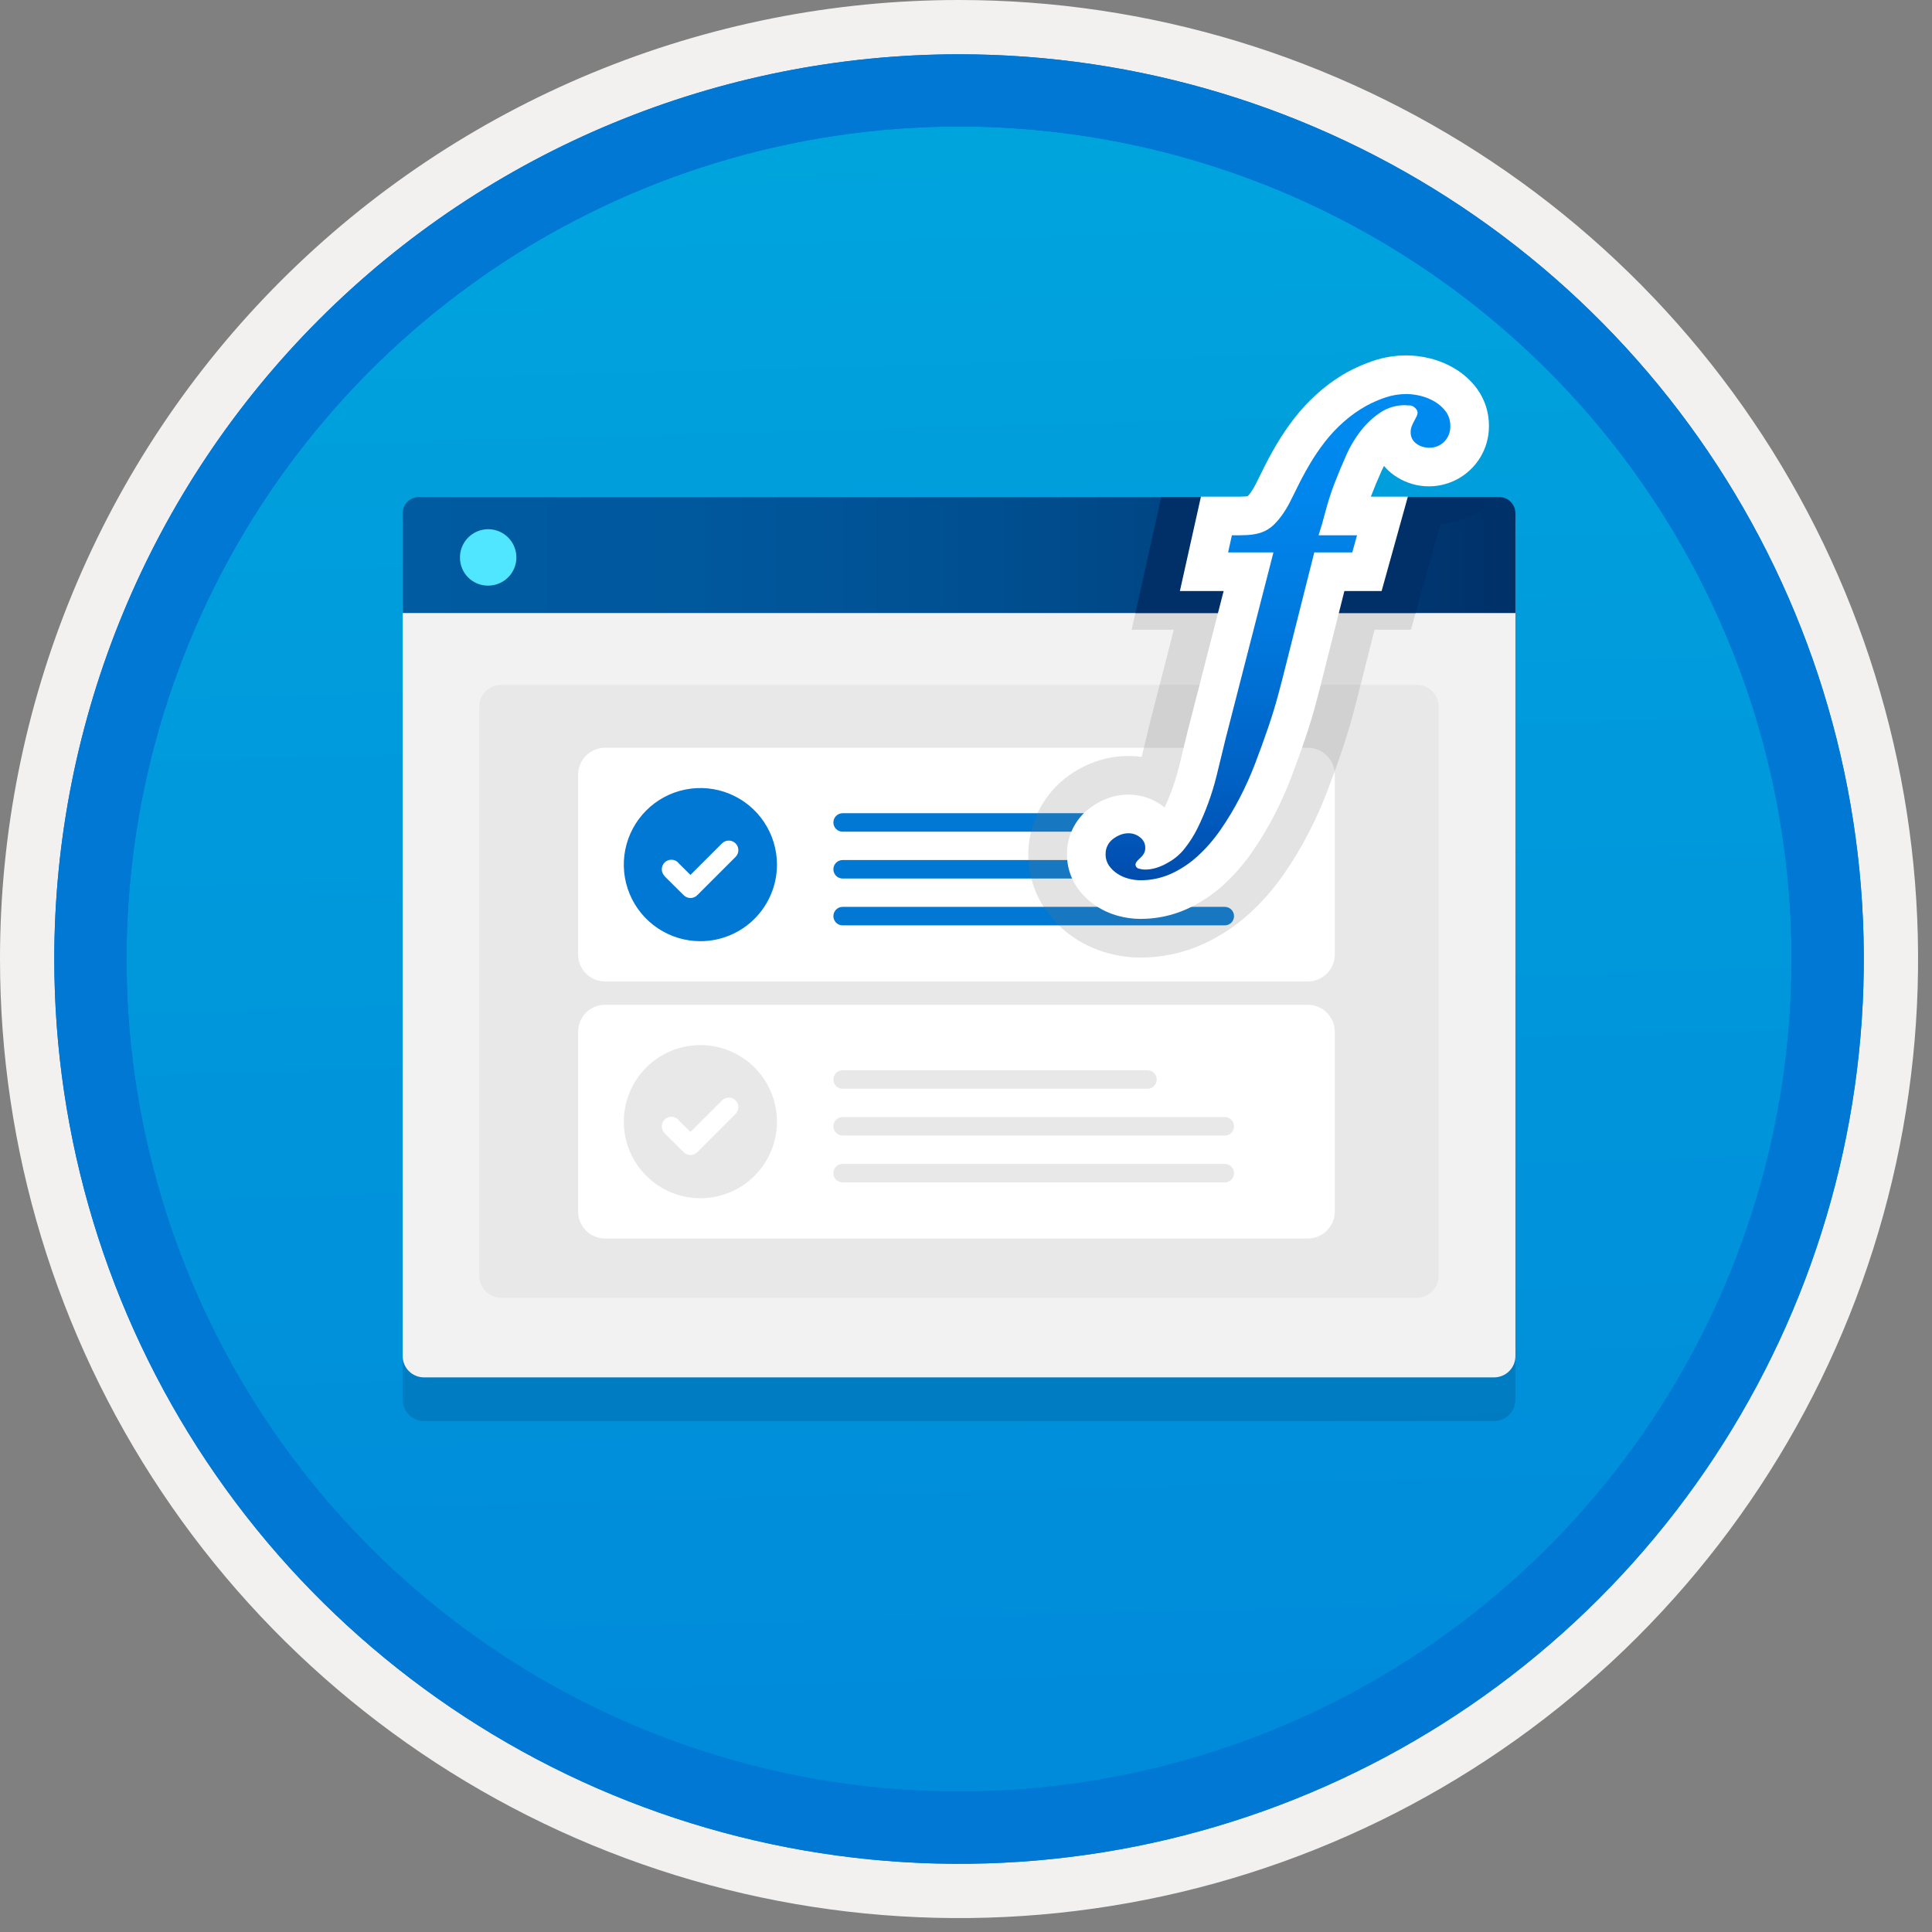 <svg width="100" height="100" viewBox="0 0 100 100" fill="none" xmlns="http://www.w3.org/2000/svg">
<rect x="0" y="0" width="100" height="100" fill="#808080" stroke="none"/>
<g clip-path="url(#clip0)">
<path d="M49.64 96.45C40.382 96.45 31.332 93.705 23.634 88.561C15.936 83.418 9.936 76.107 6.393 67.553C2.85 59 1.923 49.588 3.73 40.508C5.536 31.428 9.994 23.087 16.54 16.54C23.087 9.994 31.428 5.536 40.508 3.73C49.588 1.923 59 2.85 67.553 6.393C76.107 9.936 83.418 15.936 88.561 23.634C93.705 31.332 96.45 40.382 96.45 49.64C96.451 55.787 95.24 61.875 92.888 67.554C90.535 73.234 87.088 78.394 82.741 82.741C78.394 87.088 73.234 90.535 67.554 92.888C61.875 95.24 55.787 96.451 49.64 96.45V96.45Z" fill="url(#paint0_linear)"/>
<path fill-rule="evenodd" clip-rule="evenodd" d="M95.54 49.64C95.54 58.718 92.848 67.592 87.805 75.141C82.761 82.689 75.592 88.572 67.205 92.046C58.818 95.52 49.589 96.429 40.685 94.658C31.782 92.887 23.603 88.515 17.184 82.096C10.765 75.677 6.393 67.498 4.622 58.595C2.851 49.691 3.76 40.462 7.234 32.075C10.708 23.688 16.591 16.519 24.139 11.476C31.688 6.432 40.562 3.74 49.64 3.74C55.668 3.74 61.636 4.927 67.205 7.234C72.774 9.541 77.834 12.921 82.096 17.184C86.359 21.446 89.739 26.506 92.046 32.075C94.353 37.644 95.54 43.612 95.54 49.64V49.64ZM49.64 3.62732e-07C59.458 3.62732e-07 69.055 2.911 77.219 8.366C85.382 13.82 91.744 21.573 95.501 30.644C99.258 39.714 100.242 49.695 98.326 59.324C96.411 68.954 91.683 77.799 84.741 84.741C77.799 91.683 68.954 96.411 59.324 98.326C49.695 100.242 39.714 99.258 30.644 95.501C21.573 91.744 13.82 85.382 8.366 77.219C2.911 69.055 -1.61629e-06 59.458 3.61524e-07 49.64C-0.001 43.121 1.283 36.666 3.777 30.643C6.271 24.62 9.928 19.147 14.537 14.537C19.147 9.928 24.62 6.271 30.643 3.777C36.666 1.283 43.121 -0.001 49.64 3.62732e-07V3.62732e-07Z" fill="#F2F1F0"/>
<path fill-rule="evenodd" clip-rule="evenodd" d="M92.73 49.64C92.73 58.163 90.202 66.493 85.468 73.58C80.733 80.666 74.003 86.189 66.129 89.45C58.256 92.711 49.592 93.565 41.233 91.902C32.874 90.24 25.197 86.135 19.17 80.109C13.144 74.083 9.04 66.405 7.378 58.047C5.715 49.688 6.568 41.024 9.83 33.15C13.091 25.277 18.614 18.547 25.7 13.812C32.786 9.077 41.117 6.55 49.64 6.55C55.298 6.55 60.902 7.664 66.13 9.829C71.358 11.995 76.108 15.169 80.11 19.17C84.111 23.171 87.285 27.922 89.45 33.15C91.616 38.378 92.73 43.981 92.73 49.64ZM49.64 2.81C58.902 2.81 67.956 5.557 75.657 10.702C83.358 15.848 89.36 23.162 92.905 31.719C96.449 40.276 97.377 49.692 95.57 58.776C93.763 67.86 89.303 76.205 82.753 82.754C76.204 89.303 67.86 93.763 58.776 95.57C49.691 97.377 40.276 96.45 31.718 92.905C23.161 89.361 15.848 83.359 10.702 75.657C5.556 67.956 2.81 58.902 2.81 49.64C2.811 37.22 7.745 25.31 16.527 16.528C25.309 7.745 37.22 2.811 49.64 2.81V2.81Z" fill="#0078D4"/>
<path fill-rule="evenodd" clip-rule="evenodd" d="M92.73 49.64C92.73 58.163 90.202 66.493 85.468 73.58C80.733 80.666 74.003 86.189 66.129 89.45C58.256 92.711 49.592 93.565 41.233 91.902C32.874 90.24 25.197 86.136 19.17 80.109C13.144 74.083 9.04 66.405 7.378 58.047C5.715 49.688 6.568 41.024 9.83 33.15C13.091 25.277 18.614 18.547 25.7 13.812C32.786 9.077 41.117 6.55 49.64 6.55C55.298 6.55 60.902 7.664 66.13 9.829C71.358 11.995 76.108 15.169 80.11 19.17C84.111 23.171 87.285 27.922 89.45 33.15C91.616 38.378 92.73 43.981 92.73 49.64V49.64ZM49.64 2.81C58.902 2.81 67.956 5.557 75.657 10.702C83.358 15.848 89.36 23.162 92.905 31.719C96.449 40.276 97.377 49.692 95.57 58.776C93.763 67.86 89.303 76.205 82.753 82.754C76.204 89.303 67.86 93.763 58.776 95.57C49.691 97.377 40.276 96.45 31.718 92.905C23.161 89.361 15.848 83.359 10.702 75.657C5.556 67.956 2.81 58.902 2.81 49.64C2.811 37.22 7.745 25.31 16.527 16.528C25.309 7.745 37.22 2.811 49.64 2.81V2.81Z" fill="#0078D4"/>
<path opacity="0.2" d="M21.941 73.554H77.339C77.63 73.553 77.909 73.438 78.115 73.232C78.321 73.026 78.437 72.747 78.438 72.456V29.205H20.843V72.456C20.843 72.747 20.959 73.026 21.165 73.232C21.371 73.438 21.65 73.553 21.941 73.554V73.554Z" fill="#003067"/>
<path d="M21.941 71.293H77.339C77.63 71.292 77.909 71.176 78.115 70.971C78.321 70.765 78.437 70.486 78.438 70.195V26.943H20.843V70.195C20.843 70.486 20.959 70.765 21.165 70.971C21.371 71.176 21.65 71.292 21.941 71.293V71.293Z" fill="#F2F2F2"/>
<path d="M20.843 31.73H78.438V26.568C78.438 26.457 78.416 26.347 78.374 26.245C78.332 26.143 78.27 26.05 78.192 25.972C78.114 25.893 78.021 25.831 77.918 25.789C77.816 25.747 77.706 25.725 77.596 25.726H21.685C21.574 25.725 21.464 25.747 21.362 25.789C21.26 25.831 21.167 25.893 21.088 25.972C21.01 26.05 20.948 26.143 20.906 26.245C20.864 26.347 20.842 26.457 20.843 26.568V31.73Z" fill="url(#paint1_linear)"/>
<path d="M25.273 30.312C25.562 30.311 25.844 30.224 26.083 30.063C26.323 29.902 26.509 29.673 26.619 29.406C26.729 29.139 26.757 28.845 26.699 28.562C26.642 28.279 26.502 28.02 26.297 27.816C26.093 27.613 25.832 27.474 25.549 27.419C25.265 27.363 24.972 27.393 24.706 27.505C24.439 27.616 24.212 27.804 24.052 28.044C23.892 28.285 23.808 28.567 23.808 28.856C23.807 29.049 23.844 29.239 23.917 29.417C23.99 29.595 24.098 29.756 24.234 29.892C24.371 30.028 24.533 30.135 24.711 30.207C24.89 30.279 25.081 30.314 25.273 30.312V30.312Z" fill="#50E6FF"/>
<path d="M73.332 35.447H25.937C25.312 35.447 24.806 35.953 24.806 36.578V66.041C24.806 66.665 25.312 67.171 25.937 67.171H73.332C73.957 67.171 74.463 66.665 74.463 66.041V36.578C74.463 35.953 73.957 35.447 73.332 35.447Z" fill="#E8E8E8"/>
<path d="M67.69 38.703H31.322C30.549 38.703 29.923 39.329 29.923 40.102V49.403C29.923 50.176 30.549 50.802 31.322 50.802H67.69C68.462 50.802 69.088 50.176 69.088 49.403V40.102C69.088 39.329 68.462 38.703 67.69 38.703Z" fill="white"/>
<path fill-rule="evenodd" clip-rule="evenodd" d="M36.252 48.716C35.468 48.716 34.701 48.484 34.05 48.048C33.398 47.613 32.89 46.994 32.59 46.269C32.29 45.545 32.211 44.748 32.364 43.979C32.517 43.21 32.895 42.504 33.449 41.95C34.003 41.395 34.709 41.018 35.478 40.865C36.247 40.712 37.044 40.79 37.769 41.09C38.493 41.39 39.112 41.898 39.548 42.55C39.983 43.202 40.216 43.968 40.216 44.752C40.216 45.804 39.798 46.812 39.055 47.555C38.311 48.299 37.303 48.716 36.252 48.716V48.716Z" fill="#0078D4"/>
<path fill-rule="evenodd" clip-rule="evenodd" d="M38.072 43.653C37.98 43.56 37.853 43.508 37.722 43.508C37.59 43.508 37.464 43.56 37.371 43.653L35.737 45.286L35.147 44.701C35.133 44.681 35.117 44.662 35.1 44.644C35.008 44.552 34.883 44.499 34.752 44.499C34.621 44.498 34.496 44.549 34.402 44.641C34.309 44.733 34.256 44.857 34.254 44.988C34.253 45.119 34.303 45.245 34.394 45.339L34.388 45.345L35.388 46.336C35.481 46.428 35.607 46.481 35.739 46.481C35.87 46.481 35.996 46.428 36.089 46.336L38.071 44.355L38.072 44.354C38.119 44.308 38.155 44.253 38.18 44.193C38.205 44.133 38.218 44.068 38.218 44.003C38.218 43.938 38.205 43.874 38.18 43.814C38.155 43.754 38.119 43.699 38.072 43.653V43.653Z" fill="white"/>
<path d="M59.394 43.049H43.615C43.488 43.049 43.366 42.999 43.276 42.909C43.186 42.819 43.136 42.697 43.136 42.57C43.136 42.443 43.186 42.321 43.276 42.232C43.366 42.142 43.488 42.091 43.615 42.091H59.394C59.521 42.091 59.643 42.142 59.733 42.232C59.823 42.321 59.873 42.443 59.873 42.57C59.873 42.697 59.823 42.819 59.733 42.909C59.643 42.999 59.521 43.049 59.394 43.049Z" fill="#0078D4"/>
<path d="M63.394 45.473H43.615C43.488 45.473 43.366 45.423 43.276 45.333C43.186 45.243 43.136 45.121 43.136 44.994C43.136 44.867 43.186 44.745 43.276 44.655C43.366 44.566 43.488 44.515 43.615 44.515H63.394C63.521 44.515 63.643 44.566 63.733 44.655C63.823 44.745 63.873 44.867 63.873 44.994C63.873 45.121 63.823 45.243 63.733 45.333C63.643 45.423 63.521 45.473 63.394 45.473Z" fill="#0078D4"/>
<path d="M63.394 47.897H43.615C43.488 47.897 43.366 47.846 43.276 47.757C43.186 47.667 43.136 47.545 43.136 47.418C43.136 47.291 43.186 47.169 43.276 47.079C43.366 46.989 43.488 46.939 43.615 46.939H63.394C63.521 46.939 63.643 46.989 63.733 47.079C63.823 47.169 63.873 47.291 63.873 47.418C63.873 47.545 63.823 47.667 63.733 47.757C63.643 47.846 63.521 47.897 63.394 47.897V47.897Z" fill="#0078D4"/>
<path d="M67.69 52.007H31.322C30.549 52.007 29.923 52.633 29.923 53.405V62.707C29.923 63.48 30.549 64.106 31.322 64.106H67.69C68.462 64.106 69.088 63.48 69.088 62.707V53.405C69.088 52.633 68.462 52.007 67.69 52.007Z" fill="white"/>
<path fill-rule="evenodd" clip-rule="evenodd" d="M36.252 62.02C35.468 62.02 34.701 61.788 34.05 61.352C33.398 60.916 32.89 60.297 32.59 59.573C32.29 58.849 32.211 58.052 32.364 57.283C32.517 56.514 32.895 55.808 33.449 55.253C34.003 54.699 34.709 54.321 35.478 54.169C36.247 54.016 37.044 54.094 37.769 54.394C38.493 54.694 39.112 55.202 39.548 55.854C39.983 56.506 40.216 57.272 40.216 58.056C40.216 59.108 39.798 60.116 39.055 60.859C38.311 61.602 37.303 62.02 36.252 62.02V62.02Z" fill="#E8E8E8"/>
<path fill-rule="evenodd" clip-rule="evenodd" d="M38.072 56.957C37.98 56.864 37.853 56.812 37.722 56.812C37.59 56.812 37.464 56.864 37.371 56.957L35.737 58.59L35.147 58.005C35.133 57.985 35.117 57.965 35.1 57.948C35.008 57.855 34.883 57.803 34.752 57.803C34.621 57.802 34.496 57.853 34.402 57.945C34.309 58.036 34.256 58.161 34.254 58.292C34.253 58.422 34.303 58.548 34.394 58.642L34.388 58.648L35.388 59.639C35.481 59.732 35.607 59.784 35.739 59.784C35.87 59.784 35.996 59.732 36.089 59.639L38.071 57.658L38.072 57.657C38.119 57.611 38.155 57.557 38.18 57.497C38.205 57.437 38.218 57.372 38.218 57.307C38.218 57.242 38.205 57.178 38.18 57.117C38.155 57.057 38.119 57.003 38.072 56.957V56.957Z" fill="white"/>
<path d="M59.394 56.353H43.615C43.488 56.353 43.366 56.303 43.276 56.213C43.186 56.123 43.136 56.002 43.136 55.874C43.136 55.748 43.186 55.626 43.276 55.536C43.366 55.446 43.488 55.395 43.615 55.395H59.394C59.521 55.395 59.643 55.446 59.733 55.536C59.823 55.626 59.873 55.748 59.873 55.874C59.873 56.002 59.823 56.123 59.733 56.213C59.643 56.303 59.521 56.353 59.394 56.353Z" fill="#E8E8E8"/>
<path d="M63.394 58.777H43.615C43.488 58.777 43.366 58.726 43.276 58.637C43.186 58.547 43.136 58.425 43.136 58.298C43.136 58.171 43.186 58.049 43.276 57.959C43.366 57.869 43.488 57.819 43.615 57.819H63.394C63.521 57.819 63.643 57.869 63.733 57.959C63.823 58.049 63.873 58.171 63.873 58.298C63.873 58.425 63.823 58.547 63.733 58.637C63.643 58.726 63.521 58.777 63.394 58.777V58.777Z" fill="#E8E8E8"/>
<path d="M63.394 61.201H43.615C43.552 61.201 43.49 61.188 43.431 61.164C43.373 61.14 43.321 61.105 43.276 61.06C43.232 61.016 43.196 60.963 43.172 60.905C43.148 60.847 43.136 60.785 43.136 60.722C43.136 60.659 43.148 60.596 43.172 60.538C43.196 60.48 43.232 60.428 43.276 60.383C43.321 60.339 43.373 60.303 43.431 60.279C43.49 60.255 43.552 60.243 43.615 60.243H63.394C63.457 60.243 63.519 60.255 63.577 60.279C63.635 60.303 63.688 60.339 63.733 60.383C63.777 60.428 63.812 60.48 63.837 60.538C63.861 60.596 63.873 60.659 63.873 60.722C63.873 60.785 63.861 60.847 63.837 60.905C63.812 60.963 63.777 61.016 63.733 61.06C63.688 61.105 63.635 61.14 63.577 61.164C63.519 61.188 63.457 61.201 63.394 61.201Z" fill="#E8E8E8"/>
<path opacity="0.2" d="M58.576 32.592H60.757L59.703 36.699C59.603 37.069 59.499 37.485 59.391 37.947C59.298 38.34 59.199 38.751 59.092 39.175C58.869 39.144 58.643 39.129 58.418 39.129C57.743 39.129 57.075 39.26 56.451 39.517C55.971 39.714 55.521 39.977 55.114 40.298C54.12 41.094 53.465 42.237 53.28 43.496C53.094 44.756 53.393 46.039 54.116 47.087C54.517 47.662 55.023 48.156 55.606 48.544C56.146 48.904 56.742 49.172 57.369 49.339C57.907 49.486 58.462 49.561 59.02 49.562C60.132 49.566 61.233 49.333 62.248 48.877C63.131 48.477 63.947 47.94 64.665 47.287C65.331 46.68 65.926 46 66.44 45.26C66.905 44.593 67.326 43.896 67.701 43.175C68.079 42.451 68.414 41.705 68.705 40.941C68.96 40.273 69.198 39.617 69.414 38.983C69.644 38.312 69.848 37.647 70.022 37.002C70.177 36.421 70.313 35.901 70.419 35.468L71.144 32.592H73.032L73.271 31.73H58.768L58.576 32.592Z" fill="#767676"/>
<path d="M77.529 25.726H60.106L58.768 31.73H73.271L74.547 27.141C75.672 27.017 76.722 26.518 77.529 25.726V25.726Z" fill="#003067"/>
<path d="M59.02 47.562C58.637 47.56 58.256 47.508 57.887 47.408C57.471 47.297 57.076 47.119 56.717 46.881C56.341 46.631 56.015 46.313 55.756 45.943C55.404 45.43 55.219 44.82 55.226 44.198C55.225 43.749 55.325 43.306 55.521 42.902C55.716 42.498 56.001 42.144 56.354 41.867C56.616 41.661 56.905 41.492 57.213 41.366C57.595 41.209 58.005 41.128 58.417 41.129C59.077 41.129 59.717 41.351 60.235 41.759L60.28 41.794C60.417 41.503 60.546 41.189 60.667 40.859C60.806 40.477 60.925 40.087 61.025 39.692C61.136 39.246 61.241 38.816 61.337 38.405C61.441 37.966 61.54 37.57 61.634 37.218L63.335 30.592H61.071L62.16 25.707H64.144C64.244 25.707 64.343 25.704 64.443 25.698C64.489 25.696 64.536 25.691 64.582 25.683C64.642 25.619 64.698 25.549 64.748 25.476C64.84 25.343 64.923 25.203 64.996 25.058L65.314 24.42C65.532 23.969 65.783 23.498 66.056 23.033C66.341 22.549 66.656 22.083 66.999 21.64C67.367 21.169 67.777 20.733 68.224 20.337C68.694 19.921 69.207 19.557 69.754 19.251C70.183 19.019 70.632 18.825 71.094 18.67C71.642 18.488 72.217 18.395 72.794 18.395C73.212 18.398 73.627 18.451 74.031 18.554C74.485 18.668 74.919 18.849 75.319 19.091C75.771 19.363 76.163 19.723 76.471 20.15C76.866 20.706 77.075 21.373 77.068 22.055C77.07 22.626 76.914 23.188 76.617 23.677C76.321 24.165 75.895 24.563 75.387 24.826C74.879 25.088 74.309 25.206 73.739 25.165C73.168 25.124 72.62 24.927 72.155 24.595C71.961 24.459 71.787 24.297 71.636 24.115C71.592 24.198 71.55 24.284 71.51 24.372C71.309 24.819 71.124 25.264 70.954 25.707H72.871L71.512 30.592H69.585L68.48 34.979C68.374 35.413 68.242 35.919 68.09 36.484C67.931 37.074 67.742 37.691 67.522 38.333C67.312 38.951 67.084 39.582 66.836 40.228C66.573 40.919 66.27 41.593 65.928 42.248C65.593 42.894 65.216 43.517 64.8 44.114C64.373 44.731 63.877 45.298 63.323 45.804C62.76 46.317 62.12 46.739 61.426 47.054C60.669 47.393 59.849 47.566 59.02 47.562Z" fill="white"/>
<path d="M75.068 22.054C75.072 22.201 75.047 22.348 74.995 22.485C74.942 22.622 74.862 22.747 74.761 22.853C74.657 22.959 74.533 23.043 74.395 23.098C74.258 23.153 74.11 23.178 73.962 23.173C73.728 23.174 73.5 23.101 73.311 22.964C73.214 22.895 73.136 22.802 73.084 22.695C73.033 22.587 73.009 22.468 73.016 22.349C73.016 22.257 73.033 22.166 73.065 22.079C73.099 21.986 73.14 21.895 73.188 21.809C73.237 21.718 73.278 21.641 73.311 21.575C73.341 21.517 73.362 21.455 73.372 21.391C73.377 21.316 73.355 21.242 73.311 21.182C73.268 21.131 73.218 21.085 73.163 21.047C73.102 21.005 73.029 20.983 72.954 20.985C72.881 20.986 72.807 20.982 72.733 20.973C72.29 20.966 71.854 21.09 71.48 21.329C71.097 21.58 70.756 21.892 70.472 22.251C70.156 22.65 69.891 23.088 69.686 23.553C69.465 24.045 69.26 24.537 69.071 25.028C68.889 25.502 68.733 25.986 68.605 26.478C68.482 26.953 68.363 27.363 68.248 27.707H70.239L69.993 28.592H68.027L66.54 34.49C66.433 34.924 66.307 35.416 66.159 35.965C66.012 36.514 65.835 37.087 65.631 37.685C65.426 38.283 65.205 38.893 64.967 39.516C64.732 40.133 64.461 40.736 64.156 41.322C63.86 41.892 63.528 42.442 63.161 42.969C62.82 43.463 62.424 43.916 61.981 44.321C61.573 44.694 61.108 45.001 60.605 45.23C60.106 45.453 59.566 45.566 59.02 45.562C58.812 45.56 58.605 45.531 58.405 45.476C58.2 45.422 58.005 45.335 57.828 45.218C57.659 45.107 57.514 44.965 57.398 44.8C57.279 44.622 57.219 44.411 57.226 44.198C57.224 44.049 57.258 43.901 57.324 43.768C57.388 43.638 57.48 43.525 57.594 43.436C57.71 43.345 57.839 43.27 57.975 43.215C58.116 43.157 58.266 43.128 58.418 43.129C58.632 43.129 58.84 43.203 59.007 43.338C59.094 43.401 59.163 43.485 59.211 43.581C59.258 43.677 59.281 43.783 59.278 43.891C59.281 43.994 59.255 44.096 59.204 44.185C59.158 44.264 59.1 44.334 59.032 44.394C58.971 44.448 58.913 44.505 58.86 44.566C58.818 44.611 58.788 44.666 58.774 44.726C58.769 44.779 58.784 44.832 58.816 44.875C58.848 44.918 58.894 44.948 58.946 44.96C59.046 44.99 59.149 45.007 59.253 45.009C59.466 45.009 59.677 44.976 59.88 44.91C60.087 44.844 60.285 44.753 60.47 44.64C60.804 44.456 61.097 44.205 61.33 43.903C61.594 43.568 61.82 43.205 62.006 42.822C62.209 42.405 62.389 41.979 62.547 41.544C62.709 41.096 62.849 40.641 62.964 40.179C63.079 39.721 63.185 39.282 63.284 38.865C63.382 38.447 63.476 38.07 63.566 37.734L65.913 28.592H63.566L63.763 27.707H64.144C64.283 27.707 64.422 27.703 64.562 27.695C64.698 27.687 64.833 27.671 64.967 27.645C65.089 27.624 65.208 27.591 65.323 27.547C65.543 27.466 65.744 27.341 65.913 27.179C66.092 27.007 66.252 26.818 66.393 26.613C66.539 26.402 66.671 26.18 66.786 25.95L67.105 25.311C67.31 24.885 67.535 24.463 67.781 24.045C68.022 23.635 68.288 23.241 68.58 22.865C68.871 22.492 69.196 22.147 69.551 21.833C69.912 21.513 70.308 21.233 70.73 20.998C71.049 20.826 71.382 20.682 71.726 20.567C72.07 20.453 72.431 20.395 72.795 20.395C73.048 20.398 73.299 20.43 73.544 20.494C73.804 20.558 74.053 20.662 74.282 20.801C74.503 20.933 74.695 21.109 74.847 21.317C74.998 21.533 75.075 21.791 75.068 22.054V22.054Z" fill="url(#paint2_linear)"/>
</g>
<defs>
<linearGradient id="paint0_linear" x1="47.87" y1="-15.153" x2="51.852" y2="130.615" gradientUnits="userSpaceOnUse">
<stop stop-color="#00ABDE"/>
<stop offset="1" stop-color="#007ED8"/>
</linearGradient>
<linearGradient id="paint1_linear" x1="20.843" y1="28.728" x2="78.541" y2="28.728" gradientUnits="userSpaceOnUse">
<stop stop-color="#005BA1"/>
<stop offset="0.26" stop-color="#00589D"/>
<stop offset="0.53" stop-color="#004F90"/>
<stop offset="0.8" stop-color="#003F7C"/>
<stop offset="1" stop-color="#003067"/>
</linearGradient>
<linearGradient id="paint2_linear" x1="66.147" y1="45.562" x2="66.147" y2="20.395" gradientUnits="userSpaceOnUse">
<stop stop-color="#004DAE"/>
<stop offset="0.21" stop-color="#0061C4"/>
<stop offset="0.51" stop-color="#0078DD"/>
<stop offset="0.78" stop-color="#0086EC"/>
<stop offset="1" stop-color="#008BF1"/>
</linearGradient>
<clipPath id="clip0">
<rect width="99.28" height="99.28" fill="white"/>
</clipPath>
</defs>
</svg>
